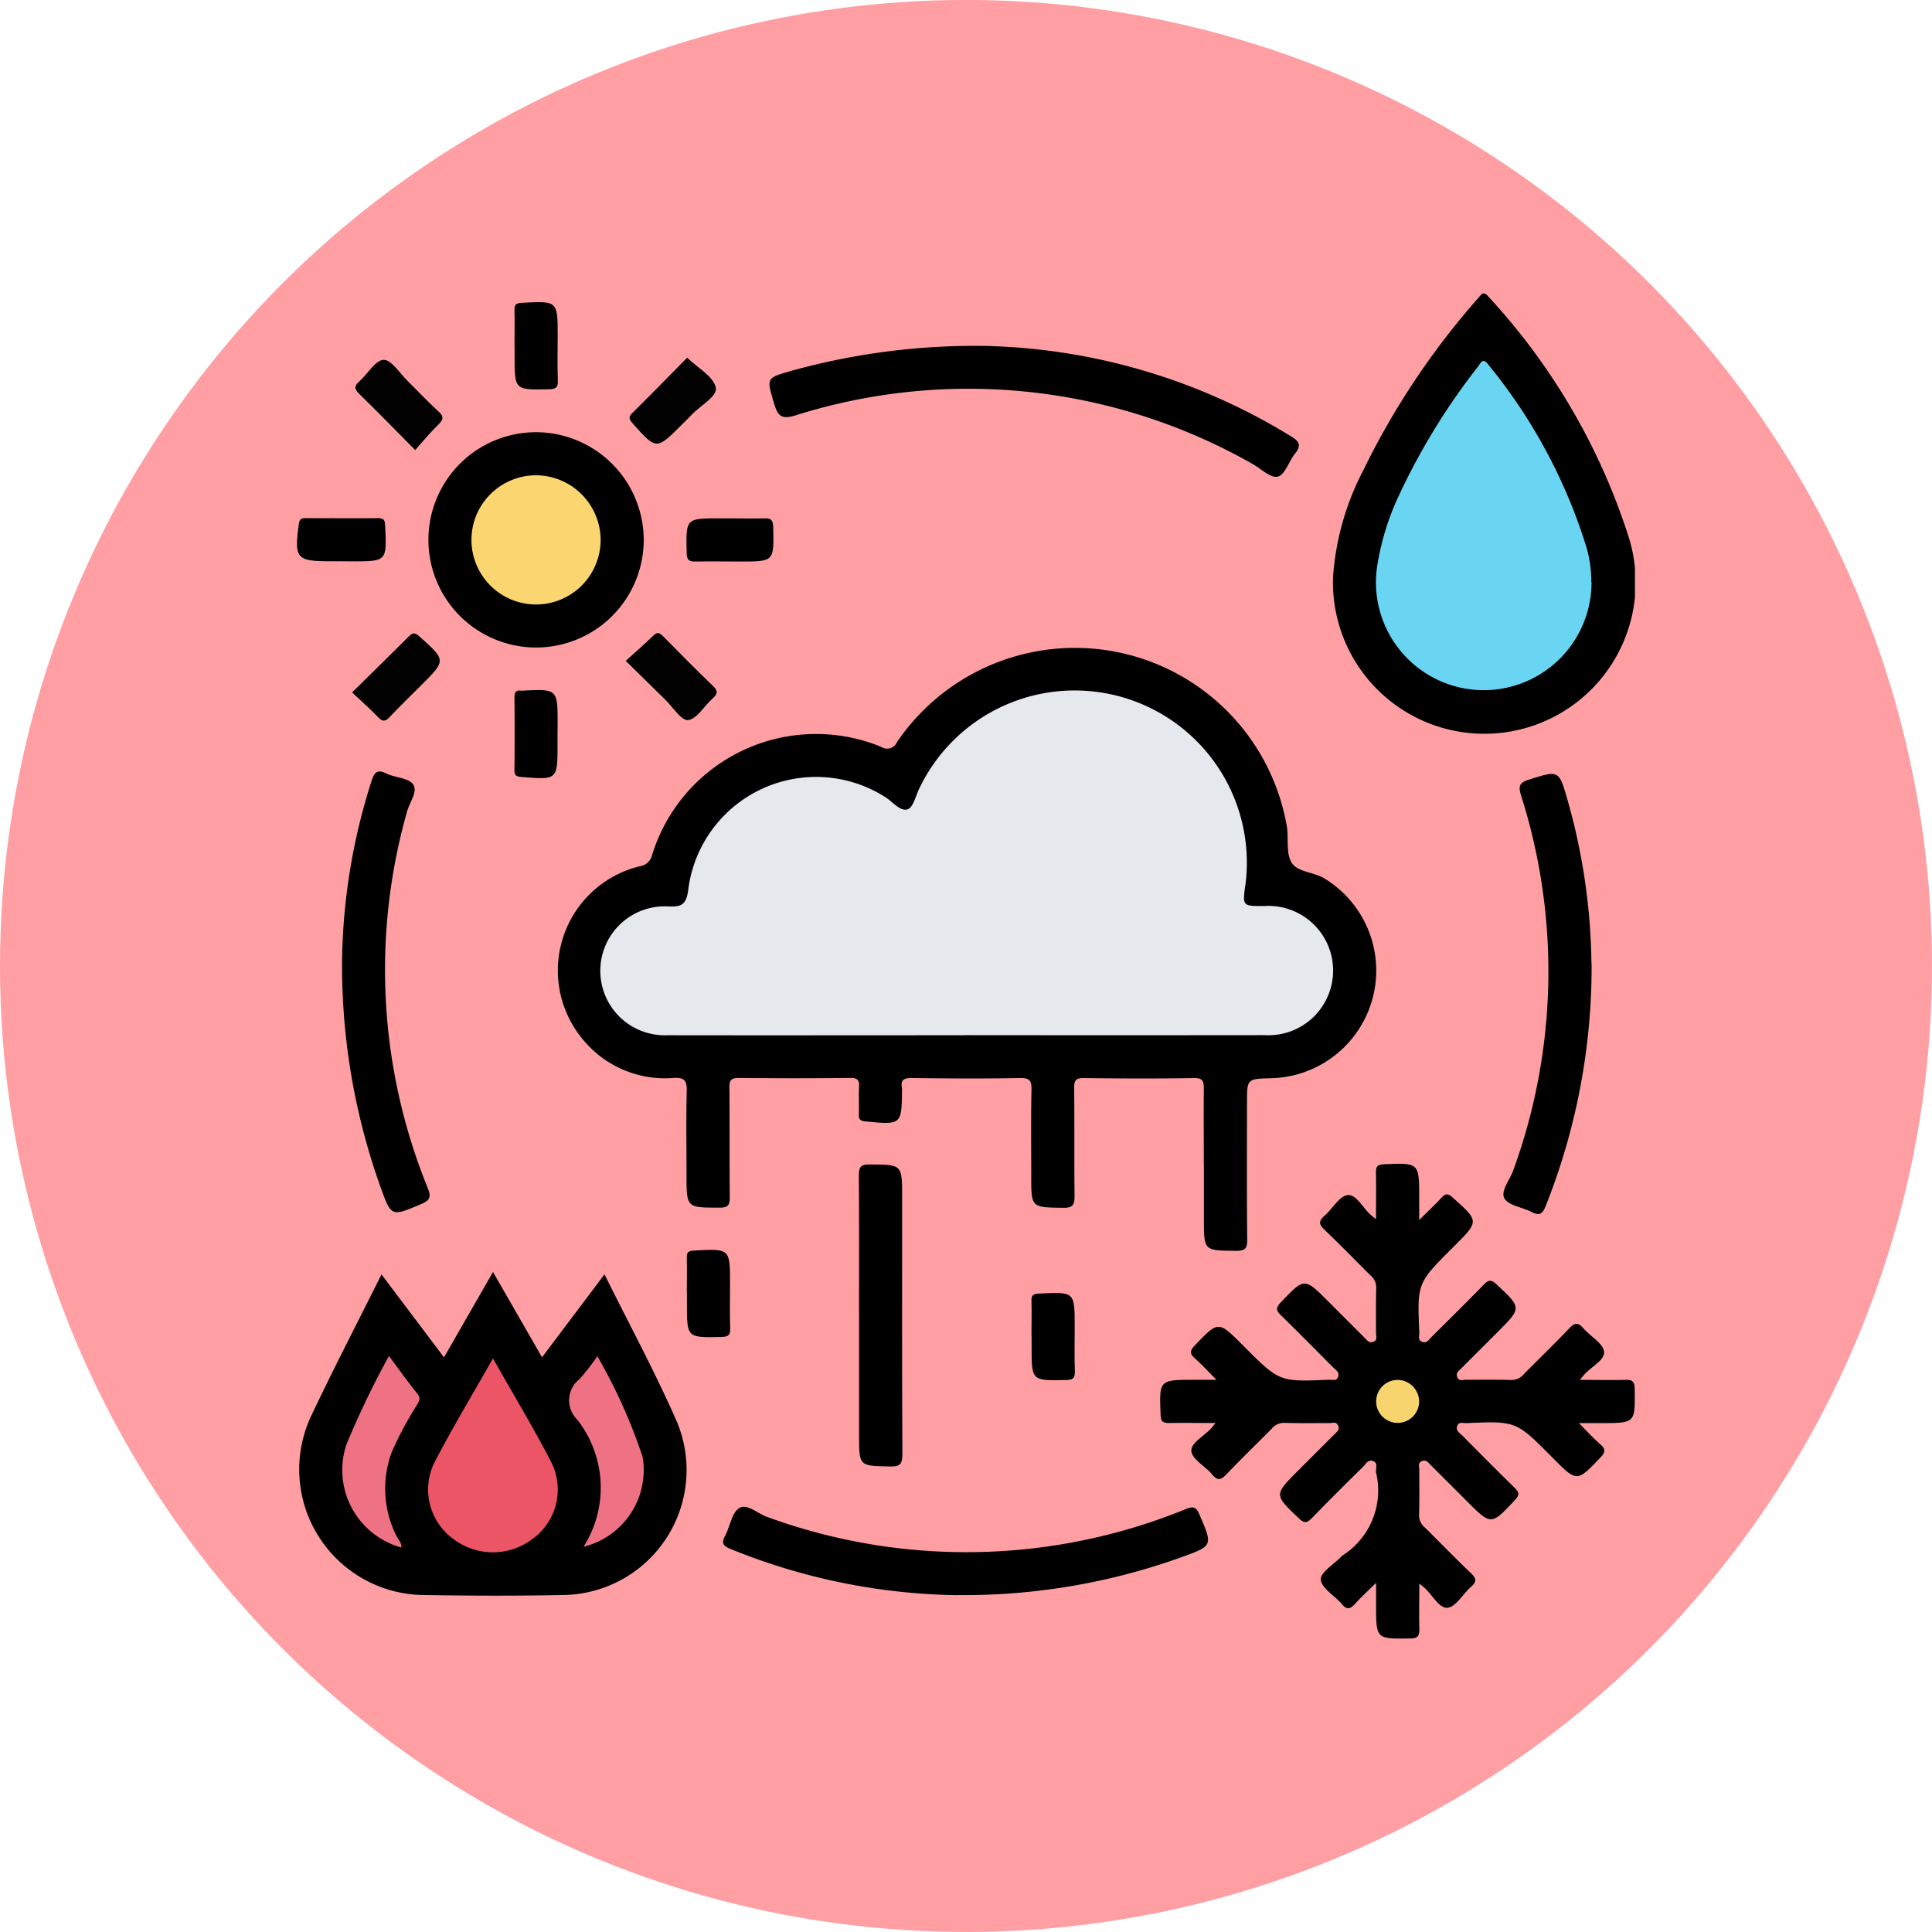 <svg xmlns="http://www.w3.org/2000/svg" xmlns:xlink="http://www.w3.org/1999/xlink" width="58.72" height="58.72" viewBox="0 0 58.72 58.72">
  <defs>
    <clipPath id="clip-path">
      <rect id="Rectángulo_38164" data-name="Rectángulo 38164" width="40.665" height="40.889" fill="none"/>
    </clipPath>
  </defs>
  <g id="_93" data-name="93" transform="translate(0 -0.003)">
    <circle id="Elipse_4823" data-name="Elipse 4823" cx="29.36" cy="29.36" r="29.36" transform="translate(0 0.002)" fill="#ff9fa3"/>
    <g id="Grupo_159164" data-name="Grupo 159164" transform="translate(9.027 8.918)">
      <g id="Grupo_159164-2" data-name="Grupo 159164" clip-path="url(#clip-path)">
        <path id="Trazado_137518" data-name="Trazado 137518" d="M54.506,63.065c0-.764-.007-1.527,0-2.291,0-.226-.019-.334-.3-.33-1.118.019-2.237.015-3.355,0-.242,0-.287.079-.285.3.011,1.091,0,2.182.011,3.273,0,.267-.035.374-.342.37-.973-.014-.974,0-.974-.959,0-.873-.011-1.746.007-2.618.005-.27-.04-.373-.344-.367-1.091.021-2.182.015-3.273,0-.234,0-.372.032-.318.3a.2.2,0,0,1,0,.041c-.01,1.088-.01,1.083-1.117.977-.172-.017-.2-.079-.194-.224.008-.273-.009-.546.006-.818.011-.2-.036-.282-.263-.279q-1.7.019-3.4,0c-.255,0-.278.1-.277.308.009,1.1,0,2.209.01,3.314,0,.243-.046.32-.308.32-1.007,0-1.007.011-1.007-1.007,0-.846-.015-1.691.007-2.536.008-.313-.066-.417-.394-.4A3.221,3.221,0,0,1,35.6,59.229a3.262,3.262,0,0,1,1.768-5.224.444.444,0,0,0,.372-.351A5.215,5.215,0,0,1,44.7,50.377a.327.327,0,0,0,.483-.148,6.537,6.537,0,0,1,11.831,2.48c.087.382-.025.84.146,1.162s.68.3,1.011.506a3.274,3.274,0,0,1-1.619,6.072c-.734.019-.734.019-.734.742,0,1.391-.008,2.782.007,4.173,0,.275-.08.332-.339.33-.977-.005-.977,0-.977-.953V63.065" transform="translate(-26.945 -36.593)"/>
        <path id="Trazado_137519" data-name="Trazado 137519" d="M128.25,123.055c.5,0,.936.011,1.369,0,.217-.008.3.035.3.281.013,1.033.023,1.032-1.021,1.032h-.676c.254.254.447.465.661.654.164.145.14.236,0,.387-.721.756-.717.761-1.453.019l-.057-.058c-1.06-1.064-1.06-1.065-2.578-1-.1,0-.231-.052-.275.1-.039.134.075.192.149.266.529.532,1.055,1.066,1.592,1.589.144.14.171.222.015.387-.722.765-.716.771-1.454.034l-1.1-1.1c-.075-.075-.141-.179-.273-.121s-.076.163-.077.251c0,.464.007.927-.007,1.39a.483.483,0,0,0,.185.383c.465.461.92.931,1.394,1.382.169.161.173.263,0,.415-.247.214-.455.606-.712.635s-.464-.4-.71-.613c-.03-.025-.061-.049-.149-.121,0,.488-.011.929,0,1.368.008.219-.039.3-.283.3-1.031.013-1.031.023-1.031-1.022v-.668c-.242.239-.445.422-.627.624-.142.157-.247.221-.413.022-.216-.258-.616-.479-.641-.744-.02-.214.4-.469.622-.7a.217.217,0,0,1,.029-.029,2.34,2.34,0,0,0,1.029-2.526c-.022-.121.082-.29-.1-.353-.15-.051-.212.1-.294.176-.524.517-1.047,1.036-1.56,1.564-.141.145-.224.165-.387.01-.76-.724-.766-.717-.031-1.453l1.1-1.1c.075-.076.178-.142.118-.273s-.165-.074-.252-.075c-.464,0-.928.008-1.391-.007a.485.485,0,0,0-.382.187c-.452.455-.911.9-1.355,1.364-.157.164-.263.241-.444.022-.207-.252-.608-.457-.634-.712s.4-.465.616-.71c.025-.029.048-.06.116-.146-.5,0-.956-.008-1.41,0-.189,0-.249-.042-.258-.244-.043-1.069-.05-1.069,1.025-1.069h.673c-.254-.254-.448-.467-.662-.656-.164-.145-.14-.235,0-.386.72-.752.715-.757,1.453-.019l.058.058c1.066,1.066,1.066,1.067,2.577,1,.1,0,.231.052.275-.1.039-.134-.074-.193-.148-.267-.529-.531-1.056-1.065-1.592-1.589-.142-.139-.172-.22-.014-.386.726-.763.719-.769,1.454-.034l1.1,1.1c.075.075.14.18.272.121s.075-.164.076-.252c0-.464-.007-.927.007-1.39a.486.486,0,0,0-.185-.383c-.465-.461-.92-.932-1.394-1.383-.17-.162-.172-.262,0-.414.247-.214.455-.606.713-.635s.465.4.71.613c.029.025.06.049.148.12,0-.5.008-.956,0-1.41-.005-.188.039-.25.243-.259,1.07-.044,1.07-.051,1.07,1.024v.671c.263-.262.483-.467.686-.687.122-.133.2-.115.328,0,.81.722.813.718.048,1.483l-.058.058c-1.066,1.066-1.066,1.066-1,2.577,0,.1-.052.231.1.275.134.04.193-.074.267-.147.532-.529,1.066-1.055,1.589-1.592.14-.144.221-.171.387-.016.77.721.775.714.035,1.455l-1.1,1.1c-.075.075-.181.139-.123.272s.163.077.251.077c.464,0,.928-.007,1.391.007a.485.485,0,0,0,.384-.184c.46-.465.931-.92,1.383-1.393.159-.166.261-.181.416,0,.213.247.6.455.635.713s-.4.465-.611.71l-.126.151" transform="translate(-89.262 -90.031)"/>
        <path id="Trazado_137520" data-name="Trazado 137520" d="M9.564,131.043c.749,1.514,1.532,2.959,2.191,4.46a3.8,3.8,0,0,1-3.431,5.285c-1.417.028-2.836.024-4.253,0a3.819,3.819,0,0,1-3.412-5.468c.676-1.424,1.4-2.823,2.126-4.276l1.9,2.52,1.489-2.594,1.49,2.592,1.9-2.522" transform="translate(-0.217 -101.225)"/>
        <path id="Trazado_137521" data-name="Trazado 137521" d="M138.644,8.6a8.236,8.236,0,0,1,.916-3.217,23.371,23.371,0,0,1,3.5-5.245c.093-.107.154-.222.3-.043A19.484,19.484,0,0,1,147.6,7.32,4.6,4.6,0,1,1,138.644,8.6" transform="translate(-107.154 0)"/>
        <path id="Trazado_137522" data-name="Trazado 137522" d="M24.123,21.876a3.272,3.272,0,1,1-3.254-3.29,3.281,3.281,0,0,1,3.254,3.29" transform="translate(-13.585 -14.365)"/>
        <path id="Trazado_137523" data-name="Trazado 137523" d="M70.006,7.065A18.539,18.539,0,0,1,79.079,9.8c.27.162.331.286.127.539-.186.231-.3.637-.52.692s-.508-.243-.768-.385a17.461,17.461,0,0,0-13.9-1.473c-.394.118-.522.035-.634-.343-.236-.8-.26-.792.5-1.009a20.879,20.879,0,0,1,6.119-.758" transform="translate(-48.877 -5.46)"/>
        <path id="Trazado_137524" data-name="Trazado 137524" d="M64.119,165.1a18.937,18.937,0,0,1-6.864-1.4c-.219-.088-.306-.164-.179-.4.154-.285.2-.7.432-.848s.558.168.848.269a17.631,17.631,0,0,0,12.719-.236c.209-.083.31-.092.417.157.412.959.425.953-.558,1.309a19.553,19.553,0,0,1-6.815,1.146" transform="translate(-44.067 -125.532)"/>
        <path id="Trazado_137525" data-name="Trazado 137525" d="M6.046,69.555a18.63,18.63,0,0,1,.884-5.249c.085-.267.16-.4.464-.251.266.13.666.129.807.328.153.215-.109.55-.185.833a17.6,17.6,0,0,0,.636,11.45c.106.264.055.363-.2.472-.914.387-.91.4-1.242-.519a19.98,19.98,0,0,1-1.165-7.063" transform="translate(-4.673 -49.459)"/>
        <path id="Trazado_137526" data-name="Trazado 137526" d="M164.125,70.056a19.655,19.655,0,0,1-1.4,7.394c-.106.265-.215.277-.436.164-.277-.142-.69-.19-.814-.409s.166-.561.268-.85a17.642,17.642,0,0,0,.241-11.387c-.087-.28-.069-.393.232-.488.926-.293.914-.3,1.184.639a18.835,18.835,0,0,1,.72,4.939" transform="translate(-124.778 -49.698)"/>
        <path id="Trazado_137527" data-name="Trazado 137527" d="M75.2,121.1c0-1.4.007-2.809-.006-4.213,0-.266.066-.337.334-.335.982.006.982,0,.982.99,0,2.6-.006,5.209.008,7.813,0,.305-.069.384-.376.377-.941-.019-.941,0-.941-.95V121.1" transform="translate(-58.118 -90.076)"/>
        <path id="Trazado_137528" data-name="Trazado 137528" d="M9.63,11.644c-.611-.616-1.152-1.174-1.708-1.716-.155-.151-.144-.239.008-.374.254-.226.486-.646.738-.655.237-.007.491.409.732.644.312.305.607.628.931.92.18.162.156.253-.005.409-.244.236-.457.5-.7.772" transform="translate(-6.036 -6.877)" fill="#010101"/>
        <path id="Trazado_137529" data-name="Trazado 137529" d="M46.238,8.608c.323.313.8.568.873.909.057.273-.483.551-.746.839-.092.1-.192.194-.288.29-.775.775-.771.772-1.5-.047-.118-.132-.118-.2.007-.319.563-.555,1.114-1.122,1.657-1.672" transform="translate(-34.382 -6.653)" fill="#010101"/>
        <path id="Trazado_137530" data-name="Trazado 137530" d="M7.36,47.288c.6-.592,1.167-1.143,1.723-1.7.122-.123.185-.128.319-.009.822.733.825.729.05,1.5-.318.318-.642.631-.951.958-.13.138-.213.146-.35,0-.245-.255-.511-.489-.791-.753" transform="translate(-5.688 -35.156)" fill="#010101"/>
        <path id="Trazado_137531" data-name="Trazado 137531" d="M44,46.307c.286-.259.569-.5.827-.756.14-.141.209-.087.319.025.5.506.995,1.011,1.506,1.5.162.156.133.246-.016.379-.253.226-.472.619-.744.656-.2.027-.465-.4-.7-.626-.38-.372-.757-.746-1.2-1.179" transform="translate(-34.006 -35.14)" fill="#010101"/>
        <path id="Trazado_137532" data-name="Trazado 137532" d="M29.087,2.49c0-.354.01-.709,0-1.063-.007-.185.06-.218.233-.227C30.4,1.143,30.4,1.139,30.4,2.211c0,.45-.012.9.005,1.349.009.221-.067.264-.275.268-1.04.021-1.04.028-1.04-1.011V2.49" transform="translate(-22.477 -0.912)"/>
        <path id="Trazado_137533" data-name="Trazado 137533" d="M1.337,31.4H1.01c-1.032,0-1.1-.085-.953-1.14.021-.152.081-.171.2-.171.736,0,1.472.008,2.208,0,.2,0,.207.087.215.244.05,1.07.054,1.07-1.021,1.07Z" transform="translate(0 -23.256)"/>
        <path id="Trazado_137534" data-name="Trazado 137534" d="M53.441,30.094c.341,0,.682.01,1.022,0,.2-.008.275.038.28.263.024,1.05.033,1.05-1,1.05-.45,0-.9-.009-1.35,0-.2.006-.275-.038-.28-.263-.024-1.05-.033-1.05,1-1.05h.327" transform="translate(-40.27 -23.255)"/>
        <path id="Trazado_137535" data-name="Trazado 137535" d="M30.4,54.416v.327c0,1.082,0,1.077-1.1.988-.155-.012-.211-.047-.209-.208q.011-1.1,0-2.208c0-.158.045-.23.206-.207a.223.223,0,0,0,.041,0c1.065-.053,1.065-.053,1.065,1.022Z" transform="translate(-22.482 -41.032)"/>
        <path id="Trazado_137536" data-name="Trazado 137536" d="M52.148,129.309c0-.354.01-.709,0-1.063-.007-.185.06-.219.233-.227,1.081-.056,1.081-.061,1.081,1.011,0,.45-.012.9.005,1.349.009.221-.067.264-.275.268-1.04.022-1.04.028-1.04-1.011v-.327" transform="translate(-40.301 -98.927)"/>
        <path id="Trazado_137537" data-name="Trazado 137537" d="M98.269,135.073c0-.354.01-.709,0-1.063-.007-.185.06-.218.233-.227,1.081-.056,1.081-.061,1.081,1.011,0,.45-.012.9.005,1.349.009.221-.067.264-.275.268-1.04.021-1.04.028-1.04-1.011v-.327" transform="translate(-75.946 -103.382)"/>
        <path id="Trazado_137538" data-name="Trazado 137538" d="M51.729,63.615c-3.027,0-6.055.005-9.082,0A1.96,1.96,0,1,1,42.7,59.7c.36.01.519-.032.586-.466a3.916,3.916,0,0,1,5.99-2.86c.228.141.455.447.682.374.173-.055.247-.42.363-.649A5.233,5.233,0,0,1,60.231,59c0,.013,0,.027-.007.04-.089.65-.089.65.565.648a1.966,1.966,0,1,1,.022,3.924q-4.541.005-9.082,0" transform="translate(-31.4 -41.065)" fill="#e5e8ec"/>
        <path id="Trazado_137539" data-name="Trazado 137539" d="M145.719,146.067a.653.653,0,1,1-.635-.66.659.659,0,0,1,.635.66" transform="translate(-111.614 -112.381)" fill="#f8d46e"/>
        <path id="Trazado_137540" data-name="Trazado 137540" d="M19.495,142.523c.629,1.112,1.24,2.125,1.782,3.173a1.853,1.853,0,0,1-.57,2.307,1.984,1.984,0,0,1-2.427,0,1.854,1.854,0,0,1-.569-2.307c.543-1.048,1.154-2.061,1.783-3.172" transform="translate(-13.539 -110.152)" fill="#ec5565"/>
        <path id="Trazado_137541" data-name="Trazado 137541" d="M7.439,142.205c.312.416.581.791.869,1.151.12.15.03.248-.033.364a10.552,10.552,0,0,0-.747,1.4,3.185,3.185,0,0,0,.134,2.539c.056.119.169.216.156.367A2.443,2.443,0,0,1,6.146,144.9a26.971,26.971,0,0,1,1.293-2.692" transform="translate(-4.646 -109.907)" fill="#ee7284"/>
        <path id="Trazado_137542" data-name="Trazado 137542" d="M36.844,148.017a3.344,3.344,0,0,0-.2-3.87.817.817,0,0,1,.074-1.22,6.376,6.376,0,0,0,.545-.7,16.5,16.5,0,0,1,1.376,3.059,2.4,2.4,0,0,1-1.792,2.732" transform="translate(-28.135 -109.923)" fill="#ee7284"/>
        <path id="Trazado_137543" data-name="Trazado 137543" d="M150.962,15.782a3.276,3.276,0,1,1-6.5-.578,7.95,7.95,0,0,1,.558-1.869,20.132,20.132,0,0,1,2.49-4.106c.082-.109.145-.293.314-.062a16.357,16.357,0,0,1,3,5.606,3.911,3.911,0,0,1,.132,1.008" transform="translate(-111.617 -7)" fill="#69d5f3"/>
        <path id="Trazado_137544" data-name="Trazado 137544" d="M27.269,26.305a1.963,1.963,0,1,1-1.95-1.954,1.972,1.972,0,0,1,1.95,1.954" transform="translate(-18.041 -18.82)" fill="#fbd670"/>
      </g>
    </g>
  </g>
</svg>
